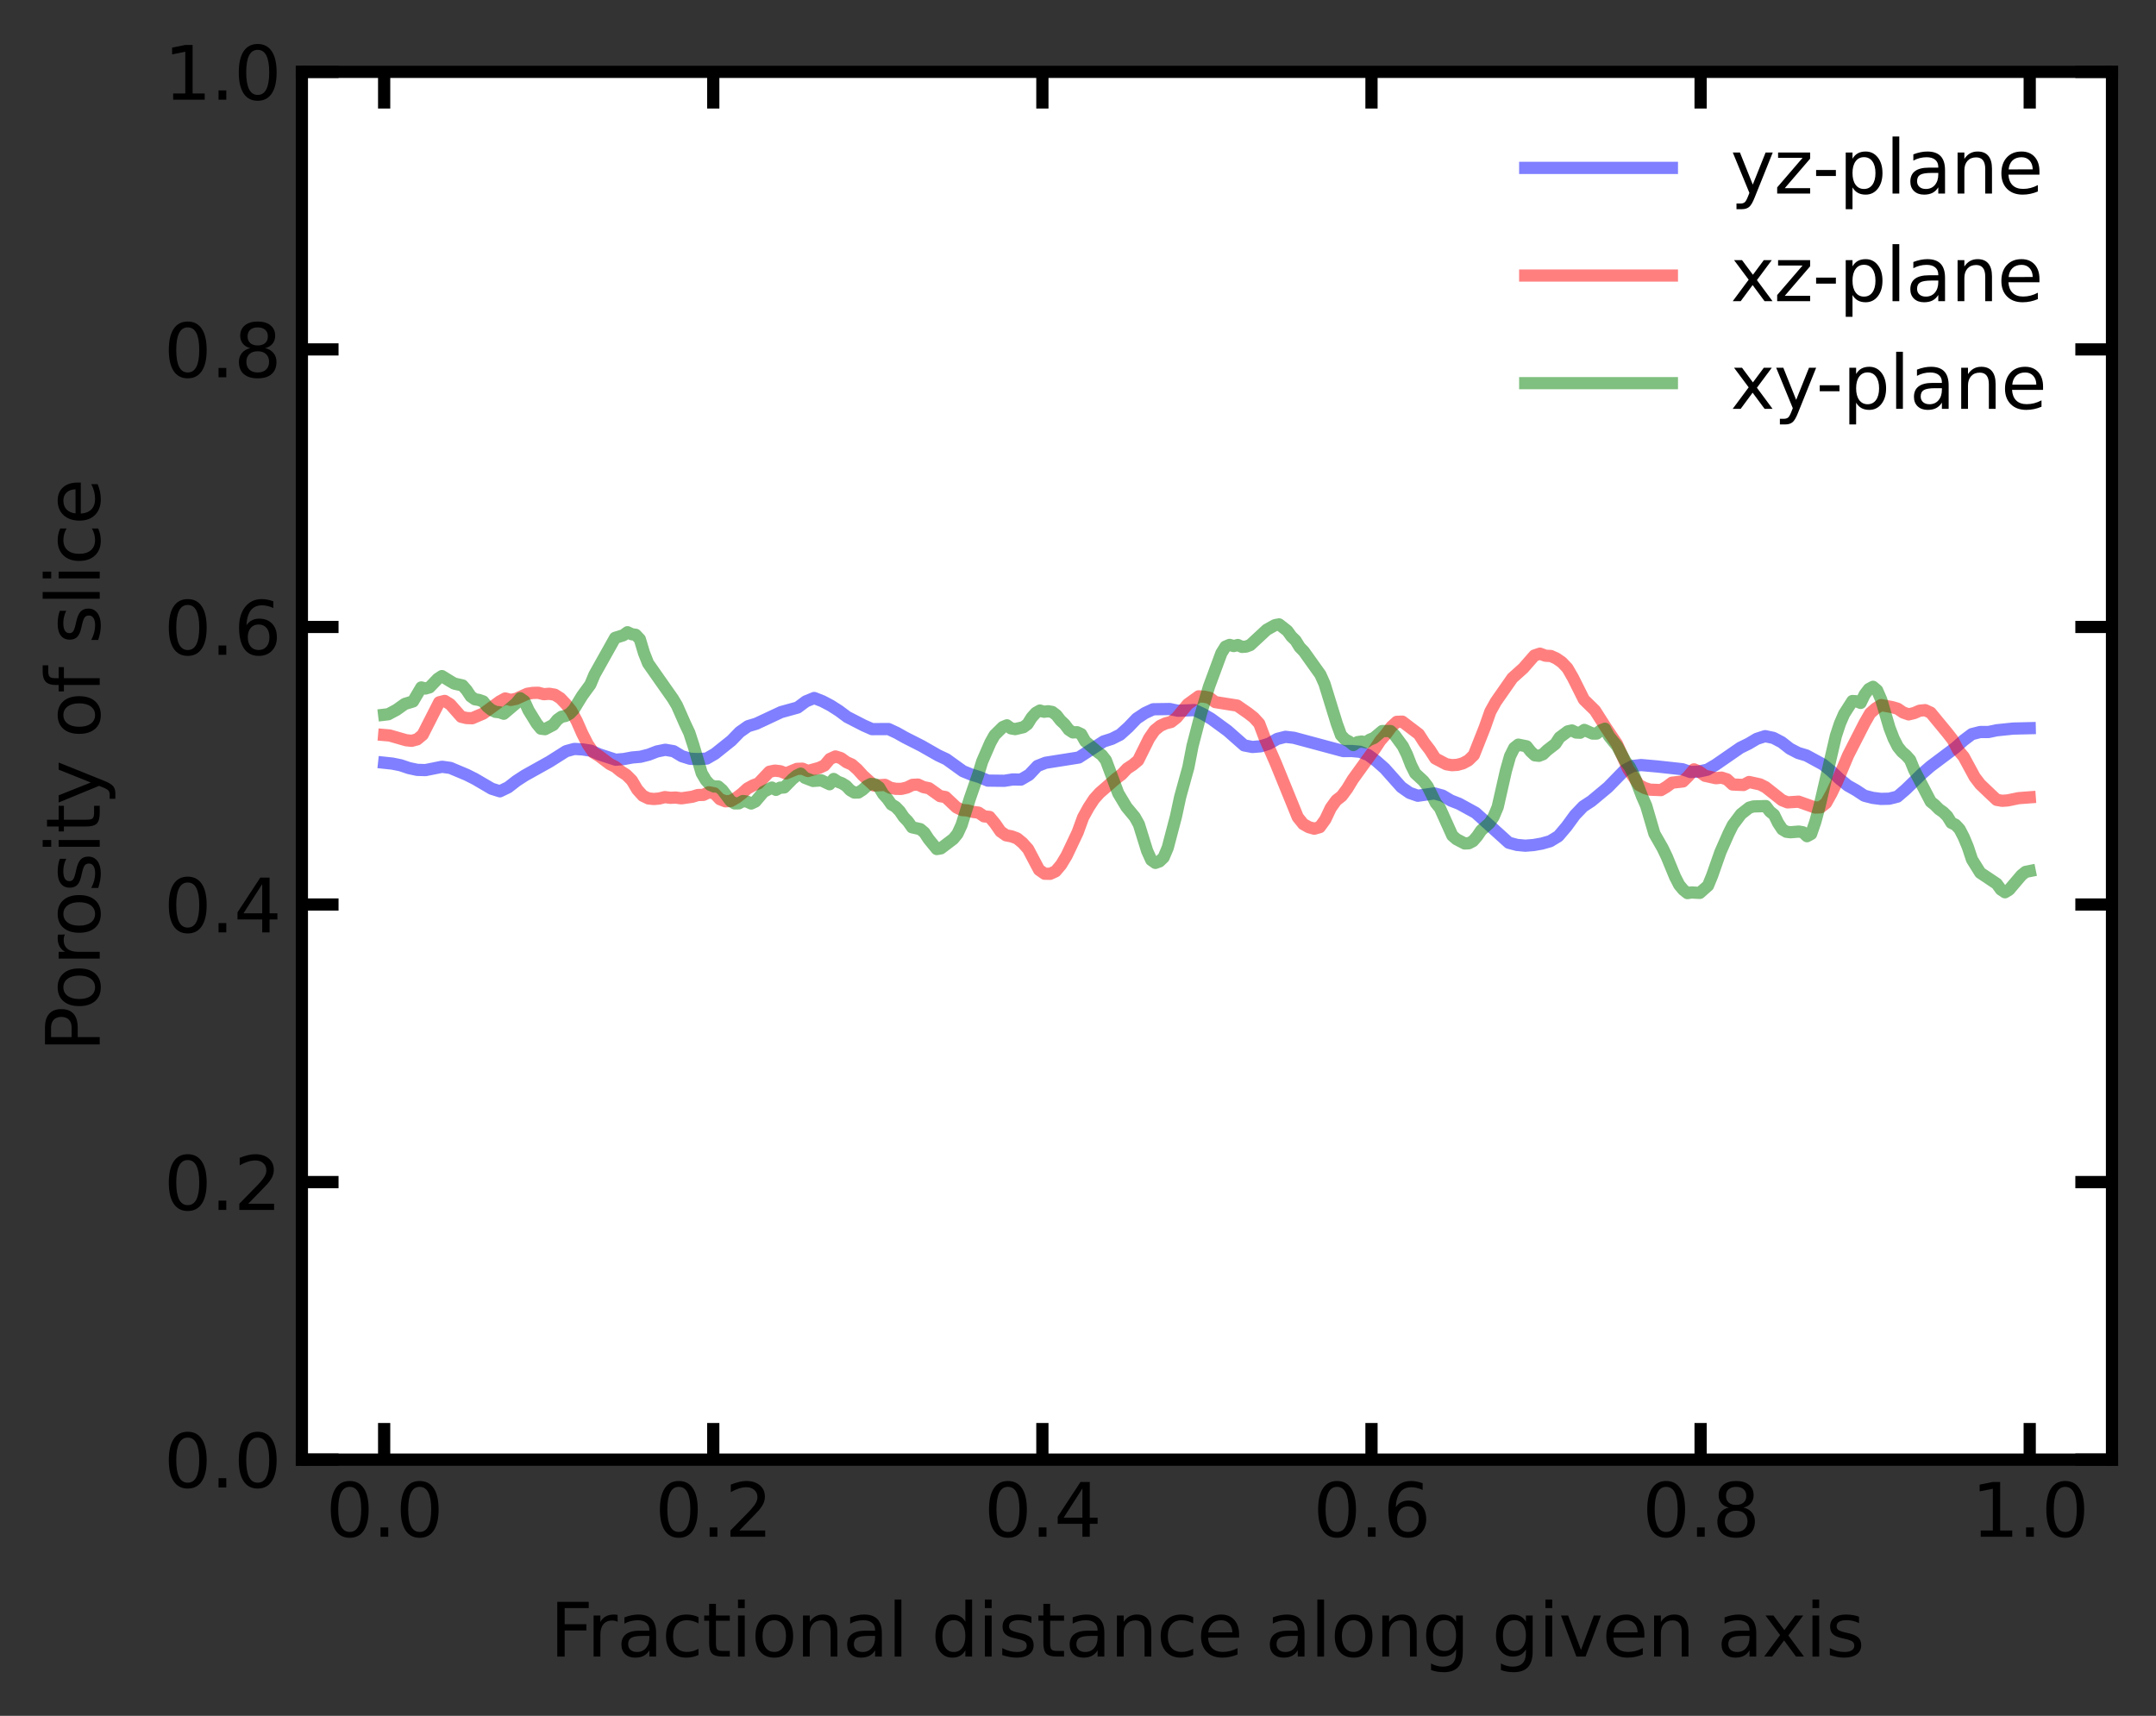 <?xml version="1.0" encoding="utf-8" standalone="no"?>
<!DOCTYPE svg PUBLIC "-//W3C//DTD SVG 1.1//EN"
  "http://www.w3.org/Graphics/SVG/1.1/DTD/svg11.dtd">
<svg xmlns:xlink="http://www.w3.org/1999/xlink" width="352.8pt" height="280.8pt" viewBox="0 0 352.8 280.8" xmlns="http://www.w3.org/2000/svg" version="1.1">
 <rect x="0" y="0" width="352.8" height="280.8" fill="#333333" stroke="none"/>
 <defs>
  <style type="text/css">*{stroke-linejoin: round; stroke-linecap: butt}</style>
 </defs>
 <g id="figure_1">
  <g id="patch_1">
   <path d="M 0 280.8 
L 352.8 280.8 
L 352.8 0 
L 0 0 
L 0 280.8 
z
" style="fill: none"/>
  </g>
  <g id="axes_1">
   <g id="patch_2">
    <path d="M 49.398 238.873 
L 345.6 238.873 
L 345.6 11.759 
L 49.398 11.759 
z
" style="fill: #ffffff"/>
   </g>
   <g id="matplotlib.axis_1">
    <g id="xtick_1">
     <g id="line2d_1">
      <defs>
       <path id="m4fd72e70af" d="M 0 0 
L 0 -6 
" style="stroke: #000000; stroke-width: 2"/>
      </defs>
      <g>
       <use xlink:href="#m4fd72e70af" x="62.861" y="238.873" style="fill: #ffffff; stroke: #000000; stroke-width: 2"/>
      </g>
     </g>
     <g id="line2d_2">
      <defs>
       <path id="m94c51809b4" d="M 0 0 
L 0 6 
" style="stroke: #000000; stroke-width: 2"/>
      </defs>
      <g>
       <use xlink:href="#m94c51809b4" x="62.861" y="11.759" style="fill: #ffffff; stroke: #000000; stroke-width: 2"/>
      </g>
     </g>
     <g id="text_1">
      <!-- 0.0 -->
      <g transform="translate(53.319 251.491)scale(0.12 -0.12)">
       <defs>
        <path id="DejaVuSans-30" d="M 2034 4250 
Q 1547 4250 1301 3770 
Q 1056 3291 1056 2328 
Q 1056 1369 1301 889 
Q 1547 409 2034 409 
Q 2525 409 2770 889 
Q 3016 1369 3016 2328 
Q 3016 3291 2770 3770 
Q 2525 4250 2034 4250 
z
M 2034 4750 
Q 2819 4750 3233 4129 
Q 3647 3509 3647 2328 
Q 3647 1150 3233 529 
Q 2819 -91 2034 -91 
Q 1250 -91 836 529 
Q 422 1150 422 2328 
Q 422 3509 836 4129 
Q 1250 4750 2034 4750 
z
" transform="scale(0.016)"/>
        <path id="DejaVuSans-2e" d="M 684 794 
L 1344 794 
L 1344 0 
L 684 0 
L 684 794 
z
" transform="scale(0.016)"/>
       </defs>
       <use xlink:href="#DejaVuSans-30"/>
       <use xlink:href="#DejaVuSans-2e" x="63.623"/>
       <use xlink:href="#DejaVuSans-30" x="95.41"/>
      </g>
     </g>
    </g>
    <g id="xtick_2">
     <g id="line2d_3">
      <g>
       <use xlink:href="#m4fd72e70af" x="116.716" y="238.873" style="fill: #ffffff; stroke: #000000; stroke-width: 2"/>
      </g>
     </g>
     <g id="line2d_4">
      <g>
       <use xlink:href="#m94c51809b4" x="116.716" y="11.759" style="fill: #ffffff; stroke: #000000; stroke-width: 2"/>
      </g>
     </g>
     <g id="text_2">
      <!-- 0.2 -->
      <g transform="translate(107.174 251.491)scale(0.12 -0.12)">
       <defs>
        <path id="DejaVuSans-32" d="M 1228 531 
L 3431 531 
L 3431 0 
L 469 0 
L 469 531 
Q 828 903 1448 1529 
Q 2069 2156 2228 2338 
Q 2531 2678 2651 2914 
Q 2772 3150 2772 3378 
Q 2772 3750 2511 3984 
Q 2250 4219 1831 4219 
Q 1534 4219 1204 4116 
Q 875 4013 500 3803 
L 500 4441 
Q 881 4594 1212 4672 
Q 1544 4750 1819 4750 
Q 2544 4750 2975 4387 
Q 3406 4025 3406 3419 
Q 3406 3131 3298 2873 
Q 3191 2616 2906 2266 
Q 2828 2175 2409 1742 
Q 1991 1309 1228 531 
z
" transform="scale(0.016)"/>
       </defs>
       <use xlink:href="#DejaVuSans-30"/>
       <use xlink:href="#DejaVuSans-2e" x="63.623"/>
       <use xlink:href="#DejaVuSans-32" x="95.41"/>
      </g>
     </g>
    </g>
    <g id="xtick_3">
     <g id="line2d_5">
      <g>
       <use xlink:href="#m4fd72e70af" x="170.571" y="238.873" style="fill: #ffffff; stroke: #000000; stroke-width: 2"/>
      </g>
     </g>
     <g id="line2d_6">
      <g>
       <use xlink:href="#m94c51809b4" x="170.571" y="11.759" style="fill: #ffffff; stroke: #000000; stroke-width: 2"/>
      </g>
     </g>
     <g id="text_3">
      <!-- 0.4 -->
      <g transform="translate(161.029 251.491)scale(0.12 -0.12)">
       <defs>
        <path id="DejaVuSans-34" d="M 2419 4116 
L 825 1625 
L 2419 1625 
L 2419 4116 
z
M 2253 4666 
L 3047 4666 
L 3047 1625 
L 3713 1625 
L 3713 1100 
L 3047 1100 
L 3047 0 
L 2419 0 
L 2419 1100 
L 313 1100 
L 313 1709 
L 2253 4666 
z
" transform="scale(0.016)"/>
       </defs>
       <use xlink:href="#DejaVuSans-30"/>
       <use xlink:href="#DejaVuSans-2e" x="63.623"/>
       <use xlink:href="#DejaVuSans-34" x="95.41"/>
      </g>
     </g>
    </g>
    <g id="xtick_4">
     <g id="line2d_7">
      <g>
       <use xlink:href="#m4fd72e70af" x="224.426" y="238.873" style="fill: #ffffff; stroke: #000000; stroke-width: 2"/>
      </g>
     </g>
     <g id="line2d_8">
      <g>
       <use xlink:href="#m94c51809b4" x="224.426" y="11.759" style="fill: #ffffff; stroke: #000000; stroke-width: 2"/>
      </g>
     </g>
     <g id="text_4">
      <!-- 0.6 -->
      <g transform="translate(214.884 251.491)scale(0.12 -0.12)">
       <defs>
        <path id="DejaVuSans-36" d="M 2113 2584 
Q 1688 2584 1439 2293 
Q 1191 2003 1191 1497 
Q 1191 994 1439 701 
Q 1688 409 2113 409 
Q 2538 409 2786 701 
Q 3034 994 3034 1497 
Q 3034 2003 2786 2293 
Q 2538 2584 2113 2584 
z
M 3366 4563 
L 3366 3988 
Q 3128 4100 2886 4159 
Q 2644 4219 2406 4219 
Q 1781 4219 1451 3797 
Q 1122 3375 1075 2522 
Q 1259 2794 1537 2939 
Q 1816 3084 2150 3084 
Q 2853 3084 3261 2657 
Q 3669 2231 3669 1497 
Q 3669 778 3244 343 
Q 2819 -91 2113 -91 
Q 1303 -91 875 529 
Q 447 1150 447 2328 
Q 447 3434 972 4092 
Q 1497 4750 2381 4750 
Q 2619 4750 2861 4703 
Q 3103 4656 3366 4563 
z
" transform="scale(0.016)"/>
       </defs>
       <use xlink:href="#DejaVuSans-30"/>
       <use xlink:href="#DejaVuSans-2e" x="63.623"/>
       <use xlink:href="#DejaVuSans-36" x="95.41"/>
      </g>
     </g>
    </g>
    <g id="xtick_5">
     <g id="line2d_9">
      <g>
       <use xlink:href="#m4fd72e70af" x="278.281" y="238.873" style="fill: #ffffff; stroke: #000000; stroke-width: 2"/>
      </g>
     </g>
     <g id="line2d_10">
      <g>
       <use xlink:href="#m94c51809b4" x="278.281" y="11.759" style="fill: #ffffff; stroke: #000000; stroke-width: 2"/>
      </g>
     </g>
     <g id="text_5">
      <!-- 0.8 -->
      <g transform="translate(268.739 251.491)scale(0.12 -0.12)">
       <defs>
        <path id="DejaVuSans-38" d="M 2034 2216 
Q 1584 2216 1326 1975 
Q 1069 1734 1069 1313 
Q 1069 891 1326 650 
Q 1584 409 2034 409 
Q 2484 409 2743 651 
Q 3003 894 3003 1313 
Q 3003 1734 2745 1975 
Q 2488 2216 2034 2216 
z
M 1403 2484 
Q 997 2584 770 2862 
Q 544 3141 544 3541 
Q 544 4100 942 4425 
Q 1341 4750 2034 4750 
Q 2731 4750 3128 4425 
Q 3525 4100 3525 3541 
Q 3525 3141 3298 2862 
Q 3072 2584 2669 2484 
Q 3125 2378 3379 2068 
Q 3634 1759 3634 1313 
Q 3634 634 3220 271 
Q 2806 -91 2034 -91 
Q 1263 -91 848 271 
Q 434 634 434 1313 
Q 434 1759 690 2068 
Q 947 2378 1403 2484 
z
M 1172 3481 
Q 1172 3119 1398 2916 
Q 1625 2713 2034 2713 
Q 2441 2713 2670 2916 
Q 2900 3119 2900 3481 
Q 2900 3844 2670 4047 
Q 2441 4250 2034 4250 
Q 1625 4250 1398 4047 
Q 1172 3844 1172 3481 
z
" transform="scale(0.016)"/>
       </defs>
       <use xlink:href="#DejaVuSans-30"/>
       <use xlink:href="#DejaVuSans-2e" x="63.623"/>
       <use xlink:href="#DejaVuSans-38" x="95.41"/>
      </g>
     </g>
    </g>
    <g id="xtick_6">
     <g id="line2d_11">
      <g>
       <use xlink:href="#m4fd72e70af" x="332.136" y="238.873" style="fill: #ffffff; stroke: #000000; stroke-width: 2"/>
      </g>
     </g>
     <g id="line2d_12">
      <g>
       <use xlink:href="#m94c51809b4" x="332.136" y="11.759" style="fill: #ffffff; stroke: #000000; stroke-width: 2"/>
      </g>
     </g>
     <g id="text_6">
      <!-- 1.0 -->
      <g transform="translate(322.594 251.491)scale(0.12 -0.12)">
       <defs>
        <path id="DejaVuSans-31" d="M 794 531 
L 1825 531 
L 1825 4091 
L 703 3866 
L 703 4441 
L 1819 4666 
L 2450 4666 
L 2450 531 
L 3481 531 
L 3481 0 
L 794 0 
L 794 531 
z
" transform="scale(0.016)"/>
       </defs>
       <use xlink:href="#DejaVuSans-31"/>
       <use xlink:href="#DejaVuSans-2e" x="63.623"/>
       <use xlink:href="#DejaVuSans-30" x="95.41"/>
      </g>
     </g>
    </g>
    <g id="text_7">
     <!-- Fractional distance along given axis -->
     <g transform="translate(89.983 271.104)scale(0.12 -0.12)">
      <defs>
       <path id="DejaVuSans-46" d="M 628 4666 
L 3309 4666 
L 3309 4134 
L 1259 4134 
L 1259 2759 
L 3109 2759 
L 3109 2228 
L 1259 2228 
L 1259 0 
L 628 0 
L 628 4666 
z
" transform="scale(0.016)"/>
       <path id="DejaVuSans-72" d="M 2631 2963 
Q 2534 3019 2420 3045 
Q 2306 3072 2169 3072 
Q 1681 3072 1420 2755 
Q 1159 2438 1159 1844 
L 1159 0 
L 581 0 
L 581 3500 
L 1159 3500 
L 1159 2956 
Q 1341 3275 1631 3429 
Q 1922 3584 2338 3584 
Q 2397 3584 2469 3576 
Q 2541 3569 2628 3553 
L 2631 2963 
z
" transform="scale(0.016)"/>
       <path id="DejaVuSans-61" d="M 2194 1759 
Q 1497 1759 1228 1600 
Q 959 1441 959 1056 
Q 959 750 1161 570 
Q 1363 391 1709 391 
Q 2188 391 2477 730 
Q 2766 1069 2766 1631 
L 2766 1759 
L 2194 1759 
z
M 3341 1997 
L 3341 0 
L 2766 0 
L 2766 531 
Q 2569 213 2275 61 
Q 1981 -91 1556 -91 
Q 1019 -91 701 211 
Q 384 513 384 1019 
Q 384 1609 779 1909 
Q 1175 2209 1959 2209 
L 2766 2209 
L 2766 2266 
Q 2766 2663 2505 2880 
Q 2244 3097 1772 3097 
Q 1472 3097 1187 3025 
Q 903 2953 641 2809 
L 641 3341 
Q 956 3463 1253 3523 
Q 1550 3584 1831 3584 
Q 2591 3584 2966 3190 
Q 3341 2797 3341 1997 
z
" transform="scale(0.016)"/>
       <path id="DejaVuSans-63" d="M 3122 3366 
L 3122 2828 
Q 2878 2963 2633 3030 
Q 2388 3097 2138 3097 
Q 1578 3097 1268 2742 
Q 959 2388 959 1747 
Q 959 1106 1268 751 
Q 1578 397 2138 397 
Q 2388 397 2633 464 
Q 2878 531 3122 666 
L 3122 134 
Q 2881 22 2623 -34 
Q 2366 -91 2075 -91 
Q 1284 -91 818 406 
Q 353 903 353 1747 
Q 353 2603 823 3093 
Q 1294 3584 2113 3584 
Q 2378 3584 2631 3529 
Q 2884 3475 3122 3366 
z
" transform="scale(0.016)"/>
       <path id="DejaVuSans-74" d="M 1172 4494 
L 1172 3500 
L 2356 3500 
L 2356 3053 
L 1172 3053 
L 1172 1153 
Q 1172 725 1289 603 
Q 1406 481 1766 481 
L 2356 481 
L 2356 0 
L 1766 0 
Q 1100 0 847 248 
Q 594 497 594 1153 
L 594 3053 
L 172 3053 
L 172 3500 
L 594 3500 
L 594 4494 
L 1172 4494 
z
" transform="scale(0.016)"/>
       <path id="DejaVuSans-69" d="M 603 3500 
L 1178 3500 
L 1178 0 
L 603 0 
L 603 3500 
z
M 603 4863 
L 1178 4863 
L 1178 4134 
L 603 4134 
L 603 4863 
z
" transform="scale(0.016)"/>
       <path id="DejaVuSans-6f" d="M 1959 3097 
Q 1497 3097 1228 2736 
Q 959 2375 959 1747 
Q 959 1119 1226 758 
Q 1494 397 1959 397 
Q 2419 397 2687 759 
Q 2956 1122 2956 1747 
Q 2956 2369 2687 2733 
Q 2419 3097 1959 3097 
z
M 1959 3584 
Q 2709 3584 3137 3096 
Q 3566 2609 3566 1747 
Q 3566 888 3137 398 
Q 2709 -91 1959 -91 
Q 1206 -91 779 398 
Q 353 888 353 1747 
Q 353 2609 779 3096 
Q 1206 3584 1959 3584 
z
" transform="scale(0.016)"/>
       <path id="DejaVuSans-6e" d="M 3513 2113 
L 3513 0 
L 2938 0 
L 2938 2094 
Q 2938 2591 2744 2837 
Q 2550 3084 2163 3084 
Q 1697 3084 1428 2787 
Q 1159 2491 1159 1978 
L 1159 0 
L 581 0 
L 581 3500 
L 1159 3500 
L 1159 2956 
Q 1366 3272 1645 3428 
Q 1925 3584 2291 3584 
Q 2894 3584 3203 3211 
Q 3513 2838 3513 2113 
z
" transform="scale(0.016)"/>
       <path id="DejaVuSans-6c" d="M 603 4863 
L 1178 4863 
L 1178 0 
L 603 0 
L 603 4863 
z
" transform="scale(0.016)"/>
       <path id="DejaVuSans-20" transform="scale(0.016)"/>
       <path id="DejaVuSans-64" d="M 2906 2969 
L 2906 4863 
L 3481 4863 
L 3481 0 
L 2906 0 
L 2906 525 
Q 2725 213 2448 61 
Q 2172 -91 1784 -91 
Q 1150 -91 751 415 
Q 353 922 353 1747 
Q 353 2572 751 3078 
Q 1150 3584 1784 3584 
Q 2172 3584 2448 3432 
Q 2725 3281 2906 2969 
z
M 947 1747 
Q 947 1113 1208 752 
Q 1469 391 1925 391 
Q 2381 391 2643 752 
Q 2906 1113 2906 1747 
Q 2906 2381 2643 2742 
Q 2381 3103 1925 3103 
Q 1469 3103 1208 2742 
Q 947 2381 947 1747 
z
" transform="scale(0.016)"/>
       <path id="DejaVuSans-73" d="M 2834 3397 
L 2834 2853 
Q 2591 2978 2328 3040 
Q 2066 3103 1784 3103 
Q 1356 3103 1142 2972 
Q 928 2841 928 2578 
Q 928 2378 1081 2264 
Q 1234 2150 1697 2047 
L 1894 2003 
Q 2506 1872 2764 1633 
Q 3022 1394 3022 966 
Q 3022 478 2636 193 
Q 2250 -91 1575 -91 
Q 1294 -91 989 -36 
Q 684 19 347 128 
L 347 722 
Q 666 556 975 473 
Q 1284 391 1588 391 
Q 1994 391 2212 530 
Q 2431 669 2431 922 
Q 2431 1156 2273 1281 
Q 2116 1406 1581 1522 
L 1381 1569 
Q 847 1681 609 1914 
Q 372 2147 372 2553 
Q 372 3047 722 3315 
Q 1072 3584 1716 3584 
Q 2034 3584 2315 3537 
Q 2597 3491 2834 3397 
z
" transform="scale(0.016)"/>
       <path id="DejaVuSans-65" d="M 3597 1894 
L 3597 1613 
L 953 1613 
Q 991 1019 1311 708 
Q 1631 397 2203 397 
Q 2534 397 2845 478 
Q 3156 559 3463 722 
L 3463 178 
Q 3153 47 2828 -22 
Q 2503 -91 2169 -91 
Q 1331 -91 842 396 
Q 353 884 353 1716 
Q 353 2575 817 3079 
Q 1281 3584 2069 3584 
Q 2775 3584 3186 3129 
Q 3597 2675 3597 1894 
z
M 3022 2063 
Q 3016 2534 2758 2815 
Q 2500 3097 2075 3097 
Q 1594 3097 1305 2825 
Q 1016 2553 972 2059 
L 3022 2063 
z
" transform="scale(0.016)"/>
       <path id="DejaVuSans-67" d="M 2906 1791 
Q 2906 2416 2648 2759 
Q 2391 3103 1925 3103 
Q 1463 3103 1205 2759 
Q 947 2416 947 1791 
Q 947 1169 1205 825 
Q 1463 481 1925 481 
Q 2391 481 2648 825 
Q 2906 1169 2906 1791 
z
M 3481 434 
Q 3481 -459 3084 -895 
Q 2688 -1331 1869 -1331 
Q 1566 -1331 1297 -1286 
Q 1028 -1241 775 -1147 
L 775 -588 
Q 1028 -725 1275 -790 
Q 1522 -856 1778 -856 
Q 2344 -856 2625 -561 
Q 2906 -266 2906 331 
L 2906 616 
Q 2728 306 2450 153 
Q 2172 0 1784 0 
Q 1141 0 747 490 
Q 353 981 353 1791 
Q 353 2603 747 3093 
Q 1141 3584 1784 3584 
Q 2172 3584 2450 3431 
Q 2728 3278 2906 2969 
L 2906 3500 
L 3481 3500 
L 3481 434 
z
" transform="scale(0.016)"/>
       <path id="DejaVuSans-76" d="M 191 3500 
L 800 3500 
L 1894 563 
L 2988 3500 
L 3597 3500 
L 2284 0 
L 1503 0 
L 191 3500 
z
" transform="scale(0.016)"/>
       <path id="DejaVuSans-78" d="M 3513 3500 
L 2247 1797 
L 3578 0 
L 2900 0 
L 1881 1375 
L 863 0 
L 184 0 
L 1544 1831 
L 300 3500 
L 978 3500 
L 1906 2253 
L 2834 3500 
L 3513 3500 
z
" transform="scale(0.016)"/>
      </defs>
      <use xlink:href="#DejaVuSans-46"/>
      <use xlink:href="#DejaVuSans-72" x="50.27"/>
      <use xlink:href="#DejaVuSans-61" x="91.383"/>
      <use xlink:href="#DejaVuSans-63" x="152.662"/>
      <use xlink:href="#DejaVuSans-74" x="207.643"/>
      <use xlink:href="#DejaVuSans-69" x="246.852"/>
      <use xlink:href="#DejaVuSans-6f" x="274.635"/>
      <use xlink:href="#DejaVuSans-6e" x="335.816"/>
      <use xlink:href="#DejaVuSans-61" x="399.195"/>
      <use xlink:href="#DejaVuSans-6c" x="460.475"/>
      <use xlink:href="#DejaVuSans-20" x="488.258"/>
      <use xlink:href="#DejaVuSans-64" x="520.045"/>
      <use xlink:href="#DejaVuSans-69" x="583.521"/>
      <use xlink:href="#DejaVuSans-73" x="611.305"/>
      <use xlink:href="#DejaVuSans-74" x="663.404"/>
      <use xlink:href="#DejaVuSans-61" x="702.613"/>
      <use xlink:href="#DejaVuSans-6e" x="763.893"/>
      <use xlink:href="#DejaVuSans-63" x="827.271"/>
      <use xlink:href="#DejaVuSans-65" x="882.252"/>
      <use xlink:href="#DejaVuSans-20" x="943.775"/>
      <use xlink:href="#DejaVuSans-61" x="975.562"/>
      <use xlink:href="#DejaVuSans-6c" x="1036.842"/>
      <use xlink:href="#DejaVuSans-6f" x="1064.625"/>
      <use xlink:href="#DejaVuSans-6e" x="1125.807"/>
      <use xlink:href="#DejaVuSans-67" x="1189.186"/>
      <use xlink:href="#DejaVuSans-20" x="1252.662"/>
      <use xlink:href="#DejaVuSans-67" x="1284.449"/>
      <use xlink:href="#DejaVuSans-69" x="1347.926"/>
      <use xlink:href="#DejaVuSans-76" x="1375.709"/>
      <use xlink:href="#DejaVuSans-65" x="1434.889"/>
      <use xlink:href="#DejaVuSans-6e" x="1496.412"/>
      <use xlink:href="#DejaVuSans-20" x="1559.791"/>
      <use xlink:href="#DejaVuSans-61" x="1591.578"/>
      <use xlink:href="#DejaVuSans-78" x="1652.857"/>
      <use xlink:href="#DejaVuSans-69" x="1712.037"/>
      <use xlink:href="#DejaVuSans-73" x="1739.82"/>
     </g>
    </g>
   </g>
   <g id="matplotlib.axis_2">
    <g id="ytick_1">
     <g id="line2d_13">
      <defs>
       <path id="m75111e0cf5" d="M 0 0 
L 6 0 
" style="stroke: #000000; stroke-width: 2"/>
      </defs>
      <g>
       <use xlink:href="#m75111e0cf5" x="49.398" y="238.873" style="fill: #ffffff; stroke: #000000; stroke-width: 2"/>
      </g>
     </g>
     <g id="line2d_14">
      <defs>
       <path id="m0436de6f03" d="M 0 0 
L -6 0 
" style="stroke: #000000; stroke-width: 2"/>
      </defs>
      <g>
       <use xlink:href="#m0436de6f03" x="345.6" y="238.873" style="fill: #ffffff; stroke: #000000; stroke-width: 2"/>
      </g>
     </g>
     <g id="text_8">
      <!-- 0.0 -->
      <g transform="translate(26.814 243.432)scale(0.12 -0.12)">
       <use xlink:href="#DejaVuSans-30"/>
       <use xlink:href="#DejaVuSans-2e" x="63.623"/>
       <use xlink:href="#DejaVuSans-30" x="95.41"/>
      </g>
     </g>
    </g>
    <g id="ytick_2">
     <g id="line2d_15">
      <g>
       <use xlink:href="#m75111e0cf5" x="49.398" y="193.45" style="fill: #ffffff; stroke: #000000; stroke-width: 2"/>
      </g>
     </g>
     <g id="line2d_16">
      <g>
       <use xlink:href="#m0436de6f03" x="345.6" y="193.45" style="fill: #ffffff; stroke: #000000; stroke-width: 2"/>
      </g>
     </g>
     <g id="text_9">
      <!-- 0.2 -->
      <g transform="translate(26.814 198.009)scale(0.12 -0.12)">
       <use xlink:href="#DejaVuSans-30"/>
       <use xlink:href="#DejaVuSans-2e" x="63.623"/>
       <use xlink:href="#DejaVuSans-32" x="95.41"/>
      </g>
     </g>
    </g>
    <g id="ytick_3">
     <g id="line2d_17">
      <g>
       <use xlink:href="#m75111e0cf5" x="49.398" y="148.027" style="fill: #ffffff; stroke: #000000; stroke-width: 2"/>
      </g>
     </g>
     <g id="line2d_18">
      <g>
       <use xlink:href="#m0436de6f03" x="345.6" y="148.027" style="fill: #ffffff; stroke: #000000; stroke-width: 2"/>
      </g>
     </g>
     <g id="text_10">
      <!-- 0.4 -->
      <g transform="translate(26.814 152.586)scale(0.12 -0.12)">
       <use xlink:href="#DejaVuSans-30"/>
       <use xlink:href="#DejaVuSans-2e" x="63.623"/>
       <use xlink:href="#DejaVuSans-34" x="95.41"/>
      </g>
     </g>
    </g>
    <g id="ytick_4">
     <g id="line2d_19">
      <g>
       <use xlink:href="#m75111e0cf5" x="49.398" y="102.604" style="fill: #ffffff; stroke: #000000; stroke-width: 2"/>
      </g>
     </g>
     <g id="line2d_20">
      <g>
       <use xlink:href="#m0436de6f03" x="345.6" y="102.604" style="fill: #ffffff; stroke: #000000; stroke-width: 2"/>
      </g>
     </g>
     <g id="text_11">
      <!-- 0.6 -->
      <g transform="translate(26.814 107.163)scale(0.12 -0.12)">
       <use xlink:href="#DejaVuSans-30"/>
       <use xlink:href="#DejaVuSans-2e" x="63.623"/>
       <use xlink:href="#DejaVuSans-36" x="95.41"/>
      </g>
     </g>
    </g>
    <g id="ytick_5">
     <g id="line2d_21">
      <g>
       <use xlink:href="#m75111e0cf5" x="49.398" y="57.182" style="fill: #ffffff; stroke: #000000; stroke-width: 2"/>
      </g>
     </g>
     <g id="line2d_22">
      <g>
       <use xlink:href="#m0436de6f03" x="345.6" y="57.182" style="fill: #ffffff; stroke: #000000; stroke-width: 2"/>
      </g>
     </g>
     <g id="text_12">
      <!-- 0.8 -->
      <g transform="translate(26.814 61.741)scale(0.12 -0.12)">
       <use xlink:href="#DejaVuSans-30"/>
       <use xlink:href="#DejaVuSans-2e" x="63.623"/>
       <use xlink:href="#DejaVuSans-38" x="95.41"/>
      </g>
     </g>
    </g>
    <g id="ytick_6">
     <g id="line2d_23">
      <g>
       <use xlink:href="#m75111e0cf5" x="49.398" y="11.759" style="fill: #ffffff; stroke: #000000; stroke-width: 2"/>
      </g>
     </g>
     <g id="line2d_24">
      <g>
       <use xlink:href="#m0436de6f03" x="345.6" y="11.759" style="fill: #ffffff; stroke: #000000; stroke-width: 2"/>
      </g>
     </g>
     <g id="text_13">
      <!-- 1.0 -->
      <g transform="translate(26.814 16.318)scale(0.12 -0.12)">
       <use xlink:href="#DejaVuSans-31"/>
       <use xlink:href="#DejaVuSans-2e" x="63.623"/>
       <use xlink:href="#DejaVuSans-30" x="95.41"/>
      </g>
     </g>
    </g>
    <g id="text_14">
     <!-- Porosity of slice -->
     <g transform="translate(16.318 172.134)rotate(-90)scale(0.12 -0.12)">
      <defs>
       <path id="DejaVuSans-50" d="M 1259 4147 
L 1259 2394 
L 2053 2394 
Q 2494 2394 2734 2622 
Q 2975 2850 2975 3272 
Q 2975 3691 2734 3919 
Q 2494 4147 2053 4147 
L 1259 4147 
z
M 628 4666 
L 2053 4666 
Q 2838 4666 3239 4311 
Q 3641 3956 3641 3272 
Q 3641 2581 3239 2228 
Q 2838 1875 2053 1875 
L 1259 1875 
L 1259 0 
L 628 0 
L 628 4666 
z
" transform="scale(0.016)"/>
       <path id="DejaVuSans-79" d="M 2059 -325 
Q 1816 -950 1584 -1140 
Q 1353 -1331 966 -1331 
L 506 -1331 
L 506 -850 
L 844 -850 
Q 1081 -850 1212 -737 
Q 1344 -625 1503 -206 
L 1606 56 
L 191 3500 
L 800 3500 
L 1894 763 
L 2988 3500 
L 3597 3500 
L 2059 -325 
z
" transform="scale(0.016)"/>
       <path id="DejaVuSans-66" d="M 2375 4863 
L 2375 4384 
L 1825 4384 
Q 1516 4384 1395 4259 
Q 1275 4134 1275 3809 
L 1275 3500 
L 2222 3500 
L 2222 3053 
L 1275 3053 
L 1275 0 
L 697 0 
L 697 3053 
L 147 3053 
L 147 3500 
L 697 3500 
L 697 3744 
Q 697 4328 969 4595 
Q 1241 4863 1831 4863 
L 2375 4863 
z
" transform="scale(0.016)"/>
      </defs>
      <use xlink:href="#DejaVuSans-50"/>
      <use xlink:href="#DejaVuSans-6f" x="56.678"/>
      <use xlink:href="#DejaVuSans-72" x="117.859"/>
      <use xlink:href="#DejaVuSans-6f" x="156.723"/>
      <use xlink:href="#DejaVuSans-73" x="217.904"/>
      <use xlink:href="#DejaVuSans-69" x="270.004"/>
      <use xlink:href="#DejaVuSans-74" x="297.787"/>
      <use xlink:href="#DejaVuSans-79" x="336.996"/>
      <use xlink:href="#DejaVuSans-20" x="396.176"/>
      <use xlink:href="#DejaVuSans-6f" x="427.963"/>
      <use xlink:href="#DejaVuSans-66" x="489.145"/>
      <use xlink:href="#DejaVuSans-20" x="524.35"/>
      <use xlink:href="#DejaVuSans-73" x="556.137"/>
      <use xlink:href="#DejaVuSans-6c" x="608.236"/>
      <use xlink:href="#DejaVuSans-69" x="636.02"/>
      <use xlink:href="#DejaVuSans-63" x="663.803"/>
      <use xlink:href="#DejaVuSans-65" x="718.783"/>
     </g>
    </g>
   </g>
   <g id="line2d_25">
    <path d="M 62.861 124.822 
L 64.214 124.966 
L 65.568 125.242 
L 66.921 125.7 
L 68.274 125.99 
L 69.627 126.029 
L 72.333 125.484 
L 73.686 125.67 
L 76.393 126.807 
L 77.746 127.49 
L 80.452 129.076 
L 81.805 129.498 
L 83.158 128.846 
L 84.512 127.793 
L 85.865 126.915 
L 89.924 124.648 
L 92.63 122.935 
L 93.983 122.564 
L 95.337 122.643 
L 96.69 122.853 
L 98.043 123.45 
L 100.749 124.332 
L 102.102 124.216 
L 103.455 123.963 
L 104.809 123.845 
L 106.162 123.501 
L 107.515 122.977 
L 108.868 122.704 
L 110.221 122.935 
L 111.574 123.751 
L 112.927 124.175 
L 114.281 124.226 
L 115.634 124.144 
L 116.987 123.361 
L 119.693 121.196 
L 121.046 119.799 
L 122.399 118.845 
L 123.753 118.44 
L 127.812 116.54 
L 130.518 115.792 
L 131.871 114.785 
L 133.225 114.227 
L 134.578 114.757 
L 135.931 115.465 
L 137.284 116.328 
L 138.637 117.337 
L 141.343 118.726 
L 142.697 119.326 
L 145.403 119.312 
L 146.756 119.943 
L 148.109 120.703 
L 150.815 122.078 
L 153.522 123.624 
L 154.875 124.258 
L 157.581 126.207 
L 158.934 126.76 
L 160.287 127.172 
L 161.641 127.746 
L 164.347 127.78 
L 165.7 127.562 
L 167.053 127.585 
L 168.406 126.796 
L 169.759 125.356 
L 171.113 124.826 
L 176.525 123.97 
L 180.584 121.343 
L 181.938 120.912 
L 183.291 120.234 
L 184.644 119.015 
L 185.997 117.6 
L 187.35 116.701 
L 188.703 116.074 
L 191.41 116.033 
L 192.763 116.318 
L 195.469 116.209 
L 196.822 116.833 
L 198.175 117.624 
L 200.882 119.602 
L 203.588 121.985 
L 204.941 122.246 
L 206.294 122.134 
L 207.647 121.708 
L 209 120.925 
L 210.354 120.582 
L 211.707 120.738 
L 219.826 122.92 
L 221.179 122.905 
L 222.532 123.028 
L 223.885 123.558 
L 225.238 124.566 
L 226.591 125.762 
L 229.298 128.804 
L 230.651 129.754 
L 232.004 130.227 
L 234.71 129.841 
L 236.063 130.21 
L 237.416 131.013 
L 238.77 131.542 
L 241.476 133.026 
L 246.888 137.915 
L 248.242 138.276 
L 249.595 138.399 
L 250.948 138.293 
L 252.301 138.053 
L 253.654 137.669 
L 255.007 136.846 
L 256.36 135.252 
L 257.714 133.395 
L 259.067 131.978 
L 260.42 131.092 
L 263.126 128.836 
L 265.832 126.06 
L 267.185 125.356 
L 268.539 125.202 
L 271.245 125.441 
L 275.304 125.885 
L 276.657 126.351 
L 278.011 126.26 
L 279.364 125.969 
L 280.717 125.18 
L 284.776 122.375 
L 286.129 121.712 
L 287.483 120.91 
L 288.836 120.476 
L 290.189 120.758 
L 291.542 121.466 
L 292.895 122.524 
L 294.248 123.228 
L 295.601 123.635 
L 298.308 125.104 
L 299.661 126.209 
L 301.014 127.47 
L 302.367 128.567 
L 303.72 129.328 
L 305.073 130.221 
L 306.427 130.572 
L 307.78 130.742 
L 309.133 130.712 
L 310.486 130.373 
L 311.839 129.209 
L 314.545 126.588 
L 315.899 125.414 
L 319.958 122.369 
L 321.311 121.167 
L 322.664 120.145 
L 324.017 119.797 
L 325.371 119.799 
L 326.724 119.513 
L 329.43 119.233 
L 332.136 119.17 
L 332.136 119.17 
" clip-path="url(#pc131b33104)" style="fill: none; stroke: #0000ff; stroke-opacity: 0.5; stroke-width: 2; stroke-linecap: square"/>
   </g>
   <g id="line2d_26">
    <path d="M 62.861 120.288 
L 63.762 120.365 
L 66.464 121.143 
L 67.364 121.236 
L 68.265 120.995 
L 69.165 120.245 
L 71.867 114.934 
L 72.768 114.707 
L 73.668 115.26 
L 75.469 117.299 
L 76.37 117.514 
L 77.271 117.54 
L 79.072 116.773 
L 81.774 114.798 
L 82.674 114.306 
L 83.575 114.545 
L 84.475 114.36 
L 86.276 113.54 
L 87.177 113.398 
L 88.078 113.372 
L 88.978 113.608 
L 89.879 113.54 
L 90.779 113.69 
L 91.68 114.253 
L 92.581 115.198 
L 93.481 116.325 
L 94.382 118.017 
L 95.282 120.055 
L 96.183 121.815 
L 97.083 123.135 
L 97.984 123.683 
L 99.785 125.038 
L 100.686 125.495 
L 101.586 126.23 
L 102.487 126.809 
L 103.388 127.706 
L 104.288 129.225 
L 105.189 130.221 
L 106.089 130.661 
L 106.99 130.758 
L 107.891 130.676 
L 108.791 130.449 
L 109.692 130.562 
L 110.592 130.522 
L 111.493 130.65 
L 113.294 130.389 
L 114.195 130.108 
L 115.095 130.085 
L 115.996 129.659 
L 116.896 129.835 
L 117.797 130.784 
L 118.698 131.138 
L 119.598 131.076 
L 120.499 130.556 
L 121.399 129.872 
L 122.3 129.046 
L 123.2 128.549 
L 124.101 128.203 
L 125.902 126.298 
L 126.803 126.111 
L 127.703 126.219 
L 128.604 126.571 
L 130.405 125.83 
L 131.306 125.796 
L 132.206 126.173 
L 134.007 125.679 
L 134.908 125.27 
L 135.809 124.203 
L 136.709 123.797 
L 137.61 124.075 
L 138.51 124.728 
L 139.411 125.134 
L 140.312 125.929 
L 141.212 126.923 
L 143.013 128.555 
L 144.815 128.447 
L 145.715 128.927 
L 146.616 129.097 
L 147.516 129.1 
L 148.417 128.881 
L 149.317 128.444 
L 150.218 128.399 
L 151.119 128.819 
L 152.019 128.998 
L 153.82 130.287 
L 154.721 130.443 
L 156.522 132.138 
L 157.423 132.569 
L 158.323 132.629 
L 159.224 132.876 
L 160.124 132.989 
L 161.025 133.597 
L 161.926 133.693 
L 162.826 134.781 
L 163.727 136.075 
L 164.627 136.703 
L 165.528 136.873 
L 166.429 137.205 
L 167.329 137.943 
L 168.23 138.943 
L 170.031 142.352 
L 170.931 142.985 
L 171.832 143.005 
L 172.733 142.591 
L 173.633 141.526 
L 174.534 140.033 
L 176.335 136.237 
L 177.236 133.77 
L 178.136 132.141 
L 179.037 130.761 
L 179.937 129.762 
L 182.639 127.411 
L 183.54 126.738 
L 184.44 125.781 
L 185.341 125.191 
L 186.241 124.447 
L 188.043 120.819 
L 188.943 119.522 
L 189.844 118.789 
L 190.744 118.38 
L 191.645 118.15 
L 192.546 117.441 
L 194.347 115.257 
L 196.148 113.957 
L 197.048 114.011 
L 197.949 114.213 
L 198.85 114.9 
L 202.452 115.473 
L 204.253 116.728 
L 205.154 117.432 
L 206.054 118.414 
L 206.955 120.791 
L 208.756 124.898 
L 212.358 133.733 
L 213.259 134.857 
L 214.16 135.363 
L 215.06 135.618 
L 215.961 135.363 
L 216.861 134.125 
L 217.762 132.226 
L 218.663 130.977 
L 219.563 130.273 
L 220.464 129.052 
L 221.364 127.564 
L 224.967 122.573 
L 225.867 121.211 
L 226.768 120.18 
L 227.668 118.951 
L 228.569 118.13 
L 229.47 118.099 
L 232.171 120.149 
L 233.072 121.551 
L 233.972 122.724 
L 234.873 124.123 
L 236.674 125.072 
L 237.575 125.222 
L 238.475 125.168 
L 239.376 124.921 
L 240.277 124.439 
L 241.177 123.561 
L 242.978 119.005 
L 243.879 116.444 
L 244.779 114.834 
L 247.481 110.959 
L 249.282 109.344 
L 251.084 107.277 
L 251.984 106.974 
L 252.885 107.309 
L 253.785 107.36 
L 254.686 107.768 
L 255.587 108.393 
L 256.487 109.344 
L 257.388 110.903 
L 259.189 114.5 
L 260.99 116.262 
L 262.791 119.087 
L 264.592 121.747 
L 266.394 125.784 
L 268.195 128.47 
L 269.095 128.947 
L 269.996 129.231 
L 271.797 129.302 
L 272.698 128.765 
L 273.598 128.092 
L 275.399 127.885 
L 276.3 126.994 
L 277.201 125.903 
L 278.101 126.315 
L 279.002 126.96 
L 280.803 127.357 
L 281.703 127.258 
L 282.604 127.547 
L 283.505 128.385 
L 285.306 128.464 
L 286.206 127.976 
L 288.008 128.37 
L 288.908 128.825 
L 291.61 130.96 
L 292.51 131.312 
L 294.312 131.195 
L 297.013 132.152 
L 297.914 132.124 
L 298.815 131.411 
L 299.715 129.787 
L 300.616 127.885 
L 302.417 123.607 
L 305.119 118.312 
L 306.019 116.742 
L 306.92 115.942 
L 307.82 115.388 
L 309.622 115.723 
L 310.522 115.984 
L 311.423 116.6 
L 312.323 116.913 
L 313.224 116.697 
L 314.125 116.305 
L 315.025 116.22 
L 315.926 116.634 
L 318.627 119.908 
L 319.528 121.066 
L 320.429 122.764 
L 321.329 123.84 
L 323.13 127.161 
L 324.031 128.342 
L 325.832 130.062 
L 326.733 130.9 
L 327.633 131.053 
L 328.534 130.988 
L 330.335 130.619 
L 332.136 130.485 
L 332.136 130.485 
" clip-path="url(#pc131b33104)" style="fill: none; stroke: #ff0000; stroke-opacity: 0.5; stroke-width: 2; stroke-linecap: square"/>
   </g>
   <g id="line2d_27">
    <path d="M 62.861 116.969 
L 63.536 116.89 
L 64.886 116.167 
L 66.236 115.202 
L 67.585 114.793 
L 68.935 112.503 
L 69.61 112.681 
L 70.285 112.488 
L 71.635 111.087 
L 72.309 110.644 
L 73.659 111.477 
L 74.334 111.871 
L 75.684 112.173 
L 76.359 112.946 
L 77.034 113.96 
L 77.708 114.437 
L 78.383 114.551 
L 79.058 114.785 
L 79.733 115.641 
L 80.408 116.178 
L 81.083 116.496 
L 81.758 116.564 
L 82.433 116.807 
L 84.457 115.092 
L 85.132 114.267 
L 85.807 114.747 
L 86.482 116.239 
L 87.832 118.427 
L 88.506 119.248 
L 89.181 119.331 
L 90.531 118.627 
L 91.206 117.783 
L 91.881 117.299 
L 92.556 117.166 
L 93.231 116.788 
L 93.905 116.087 
L 95.255 113.877 
L 96.605 112.022 
L 97.28 110.41 
L 100.654 104.387 
L 102.004 103.963 
L 102.679 103.464 
L 103.354 103.789 
L 104.029 103.888 
L 104.703 104.607 
L 105.378 106.851 
L 106.053 108.559 
L 110.102 114.331 
L 110.777 115.455 
L 112.127 118.51 
L 112.802 119.937 
L 113.477 122.007 
L 114.827 126.531 
L 115.501 127.678 
L 116.176 128.427 
L 116.851 128.715 
L 117.526 128.711 
L 118.201 129.302 
L 119.551 131.088 
L 120.226 131.482 
L 120.9 131.467 
L 121.575 131.088 
L 122.25 131.187 
L 122.925 131.497 
L 123.6 131.179 
L 124.95 129.589 
L 126.299 128.889 
L 126.974 129.264 
L 127.649 128.904 
L 128.324 128.87 
L 129.674 127.496 
L 130.349 126.94 
L 131.024 126.607 
L 131.698 127.284 
L 133.048 127.806 
L 134.398 127.708 
L 135.748 128.344 
L 136.423 127.481 
L 137.097 127.931 
L 137.772 128.189 
L 138.447 128.601 
L 139.122 129.317 
L 139.797 129.707 
L 140.472 129.695 
L 141.147 129.26 
L 141.822 128.647 
L 142.496 128.299 
L 143.171 128.355 
L 143.846 128.844 
L 144.521 129.956 
L 145.196 130.698 
L 145.871 131.652 
L 146.546 132.042 
L 147.221 132.735 
L 147.895 133.727 
L 148.57 134.431 
L 149.245 135.388 
L 150.595 135.691 
L 151.27 136.266 
L 151.945 137.3 
L 153.294 138.95 
L 153.969 138.833 
L 155.994 137.296 
L 156.669 136.475 
L 157.344 135.025 
L 158.693 130.717 
L 160.043 126.837 
L 160.718 124.631 
L 162.068 121.523 
L 162.743 120.319 
L 164.092 118.987 
L 164.767 118.703 
L 165.442 119.203 
L 166.117 119.32 
L 167.467 119.006 
L 168.142 118.502 
L 168.817 117.427 
L 169.491 116.67 
L 170.166 116.284 
L 170.841 116.481 
L 171.516 116.398 
L 172.191 116.515 
L 172.866 117.03 
L 173.541 117.897 
L 174.216 118.529 
L 174.89 119.422 
L 175.565 119.865 
L 176.24 119.827 
L 176.915 120.134 
L 177.59 121.326 
L 179.615 123.064 
L 180.289 123.556 
L 180.964 124.411 
L 182.989 129.828 
L 184.339 132.076 
L 185.688 133.7 
L 186.363 134.908 
L 187.713 139.249 
L 188.388 140.737 
L 189.063 141.214 
L 189.738 140.968 
L 190.413 140.32 
L 191.087 138.727 
L 192.437 133.59 
L 193.112 130.445 
L 194.462 125.562 
L 195.137 122.079 
L 196.486 116.894 
L 197.836 112.378 
L 199.861 106.897 
L 200.536 105.818 
L 201.211 105.538 
L 201.885 105.731 
L 202.56 105.561 
L 203.235 105.867 
L 203.91 105.818 
L 204.585 105.564 
L 207.284 103.059 
L 208.634 102.305 
L 209.309 102.184 
L 210.659 103.24 
L 211.334 104.168 
L 212.009 104.823 
L 212.683 105.913 
L 213.358 106.605 
L 216.058 110.391 
L 216.733 111.893 
L 218.757 118.446 
L 219.432 120.304 
L 220.107 121.012 
L 220.782 121.375 
L 221.457 121.928 
L 222.132 121.459 
L 222.807 121.353 
L 223.481 121.485 
L 224.156 121.046 
L 224.831 120.77 
L 226.181 119.638 
L 227.531 119.638 
L 228.206 120.27 
L 229.555 122.11 
L 230.23 123.48 
L 230.905 125.214 
L 231.58 126.561 
L 232.93 127.81 
L 233.605 128.692 
L 234.954 131.425 
L 235.629 132.25 
L 237.654 136.743 
L 238.329 137.334 
L 239.678 138.038 
L 240.353 138.004 
L 241.028 137.648 
L 241.703 136.88 
L 242.378 135.895 
L 243.728 134.699 
L 244.403 133.674 
L 245.077 132.076 
L 246.427 126.122 
L 247.102 123.745 
L 247.777 122.397 
L 248.452 121.864 
L 249.802 122.136 
L 250.476 122.984 
L 251.151 123.612 
L 251.826 123.692 
L 252.501 123.423 
L 253.176 122.776 
L 254.526 121.731 
L 255.201 120.694 
L 256.55 119.691 
L 257.225 119.543 
L 257.9 119.88 
L 258.575 119.914 
L 259.25 119.449 
L 260.6 120.051 
L 261.274 120.051 
L 261.949 119.521 
L 262.624 119.256 
L 263.299 120.478 
L 264.649 122.148 
L 265.999 124.631 
L 266.673 125.494 
L 267.348 126.815 
L 268.698 130.324 
L 269.373 131.849 
L 270.723 136.444 
L 272.072 138.806 
L 272.747 140.214 
L 274.097 143.485 
L 274.772 144.806 
L 275.447 145.62 
L 276.122 146.157 
L 276.797 146.055 
L 278.146 146.127 
L 279.496 144.935 
L 280.171 143.288 
L 281.521 139.446 
L 282.87 136.384 
L 283.545 135.032 
L 284.895 133.231 
L 286.245 132.171 
L 286.92 131.978 
L 288.944 131.917 
L 289.619 132.803 
L 290.294 133.337 
L 290.969 134.703 
L 291.644 135.718 
L 292.319 136.123 
L 292.994 136.202 
L 294.343 136.089 
L 295.018 136.202 
L 295.693 136.846 
L 296.368 136.478 
L 297.043 134.518 
L 297.718 132.027 
L 300.417 120.421 
L 301.092 118.385 
L 301.767 116.833 
L 303.117 114.725 
L 303.792 114.766 
L 304.466 115.035 
L 305.141 113.642 
L 305.816 112.764 
L 306.491 112.401 
L 307.166 112.972 
L 307.841 114.528 
L 309.191 119.112 
L 309.865 120.853 
L 310.54 122.189 
L 311.215 123.026 
L 311.89 123.609 
L 312.565 124.358 
L 313.24 126.016 
L 315.939 131.198 
L 316.614 131.739 
L 317.289 132.428 
L 317.964 132.894 
L 318.639 133.56 
L 319.314 134.654 
L 319.989 134.976 
L 320.663 135.699 
L 321.338 137.001 
L 322.013 138.617 
L 322.688 140.657 
L 324.038 142.826 
L 326.737 144.636 
L 327.412 145.567 
L 328.087 146.021 
L 328.762 145.612 
L 330.787 143.231 
L 331.461 142.69 
L 332.136 142.554 
L 332.136 142.554 
" clip-path="url(#pc131b33104)" style="fill: none; stroke: #008000; stroke-opacity: 0.5; stroke-width: 2; stroke-linecap: square"/>
   </g>
   <g id="patch_3">
    <path d="M 49.398 238.873 
L 49.398 11.759 
" style="fill: none; stroke: #000000; stroke-width: 2; stroke-linejoin: miter; stroke-linecap: square"/>
   </g>
   <g id="patch_4">
    <path d="M 345.6 238.873 
L 345.6 11.759 
" style="fill: none; stroke: #000000; stroke-width: 2; stroke-linejoin: miter; stroke-linecap: square"/>
   </g>
   <g id="patch_5">
    <path d="M 49.398 238.873 
L 345.6 238.873 
" style="fill: none; stroke: #000000; stroke-width: 2; stroke-linejoin: miter; stroke-linecap: square"/>
   </g>
   <g id="patch_6">
    <path d="M 49.398 11.759 
L 345.6 11.759 
" style="fill: none; stroke: #000000; stroke-width: 2; stroke-linejoin: miter; stroke-linecap: square"/>
   </g>
   <g id="legend_1">
    <g id="line2d_28">
     <path d="M 249.581 27.477 
L 261.581 27.477 
L 273.581 27.477 
" style="fill: none; stroke: #0000ff; stroke-opacity: 0.5; stroke-width: 2; stroke-linecap: square"/>
    </g>
    <g id="text_15">
     <!-- yz-plane -->
     <g transform="translate(283.181 31.677)scale(0.12 -0.12)">
      <defs>
       <path id="DejaVuSans-7a" d="M 353 3500 
L 3084 3500 
L 3084 2975 
L 922 459 
L 3084 459 
L 3084 0 
L 275 0 
L 275 525 
L 2438 3041 
L 353 3041 
L 353 3500 
z
" transform="scale(0.016)"/>
       <path id="DejaVuSans-2d" d="M 313 2009 
L 1997 2009 
L 1997 1497 
L 313 1497 
L 313 2009 
z
" transform="scale(0.016)"/>
       <path id="DejaVuSans-70" d="M 1159 525 
L 1159 -1331 
L 581 -1331 
L 581 3500 
L 1159 3500 
L 1159 2969 
Q 1341 3281 1617 3432 
Q 1894 3584 2278 3584 
Q 2916 3584 3314 3078 
Q 3713 2572 3713 1747 
Q 3713 922 3314 415 
Q 2916 -91 2278 -91 
Q 1894 -91 1617 61 
Q 1341 213 1159 525 
z
M 3116 1747 
Q 3116 2381 2855 2742 
Q 2594 3103 2138 3103 
Q 1681 3103 1420 2742 
Q 1159 2381 1159 1747 
Q 1159 1113 1420 752 
Q 1681 391 2138 391 
Q 2594 391 2855 752 
Q 3116 1113 3116 1747 
z
" transform="scale(0.016)"/>
      </defs>
      <use xlink:href="#DejaVuSans-79"/>
      <use xlink:href="#DejaVuSans-7a" x="59.18"/>
      <use xlink:href="#DejaVuSans-2d" x="111.67"/>
      <use xlink:href="#DejaVuSans-70" x="147.754"/>
      <use xlink:href="#DejaVuSans-6c" x="211.23"/>
      <use xlink:href="#DejaVuSans-61" x="239.014"/>
      <use xlink:href="#DejaVuSans-6e" x="300.293"/>
      <use xlink:href="#DejaVuSans-65" x="363.672"/>
     </g>
    </g>
    <g id="line2d_29">
     <path d="M 249.581 45.091 
L 261.581 45.091 
L 273.581 45.091 
" style="fill: none; stroke: #ff0000; stroke-opacity: 0.5; stroke-width: 2; stroke-linecap: square"/>
    </g>
    <g id="text_16">
     <!-- xz-plane -->
     <g transform="translate(283.181 49.291)scale(0.12 -0.12)">
      <use xlink:href="#DejaVuSans-78"/>
      <use xlink:href="#DejaVuSans-7a" x="59.18"/>
      <use xlink:href="#DejaVuSans-2d" x="111.67"/>
      <use xlink:href="#DejaVuSans-70" x="147.754"/>
      <use xlink:href="#DejaVuSans-6c" x="211.23"/>
      <use xlink:href="#DejaVuSans-61" x="239.014"/>
      <use xlink:href="#DejaVuSans-6e" x="300.293"/>
      <use xlink:href="#DejaVuSans-65" x="363.672"/>
     </g>
    </g>
    <g id="line2d_30">
     <path d="M 249.581 62.705 
L 261.581 62.705 
L 273.581 62.705 
" style="fill: none; stroke: #008000; stroke-opacity: 0.5; stroke-width: 2; stroke-linecap: square"/>
    </g>
    <g id="text_17">
     <!-- xy-plane -->
     <g transform="translate(283.181 66.905)scale(0.12 -0.12)">
      <use xlink:href="#DejaVuSans-78"/>
      <use xlink:href="#DejaVuSans-79" x="59.18"/>
      <use xlink:href="#DejaVuSans-2d" x="116.609"/>
      <use xlink:href="#DejaVuSans-70" x="152.693"/>
      <use xlink:href="#DejaVuSans-6c" x="216.17"/>
      <use xlink:href="#DejaVuSans-61" x="243.953"/>
      <use xlink:href="#DejaVuSans-6e" x="305.232"/>
      <use xlink:href="#DejaVuSans-65" x="368.611"/>
     </g>
    </g>
   </g>
  </g>
 </g>
 <defs>
  <clipPath id="pc131b33104">
   <rect x="49.398" y="11.759" width="296.202" height="227.113"/>
  </clipPath>
 </defs>
</svg>
